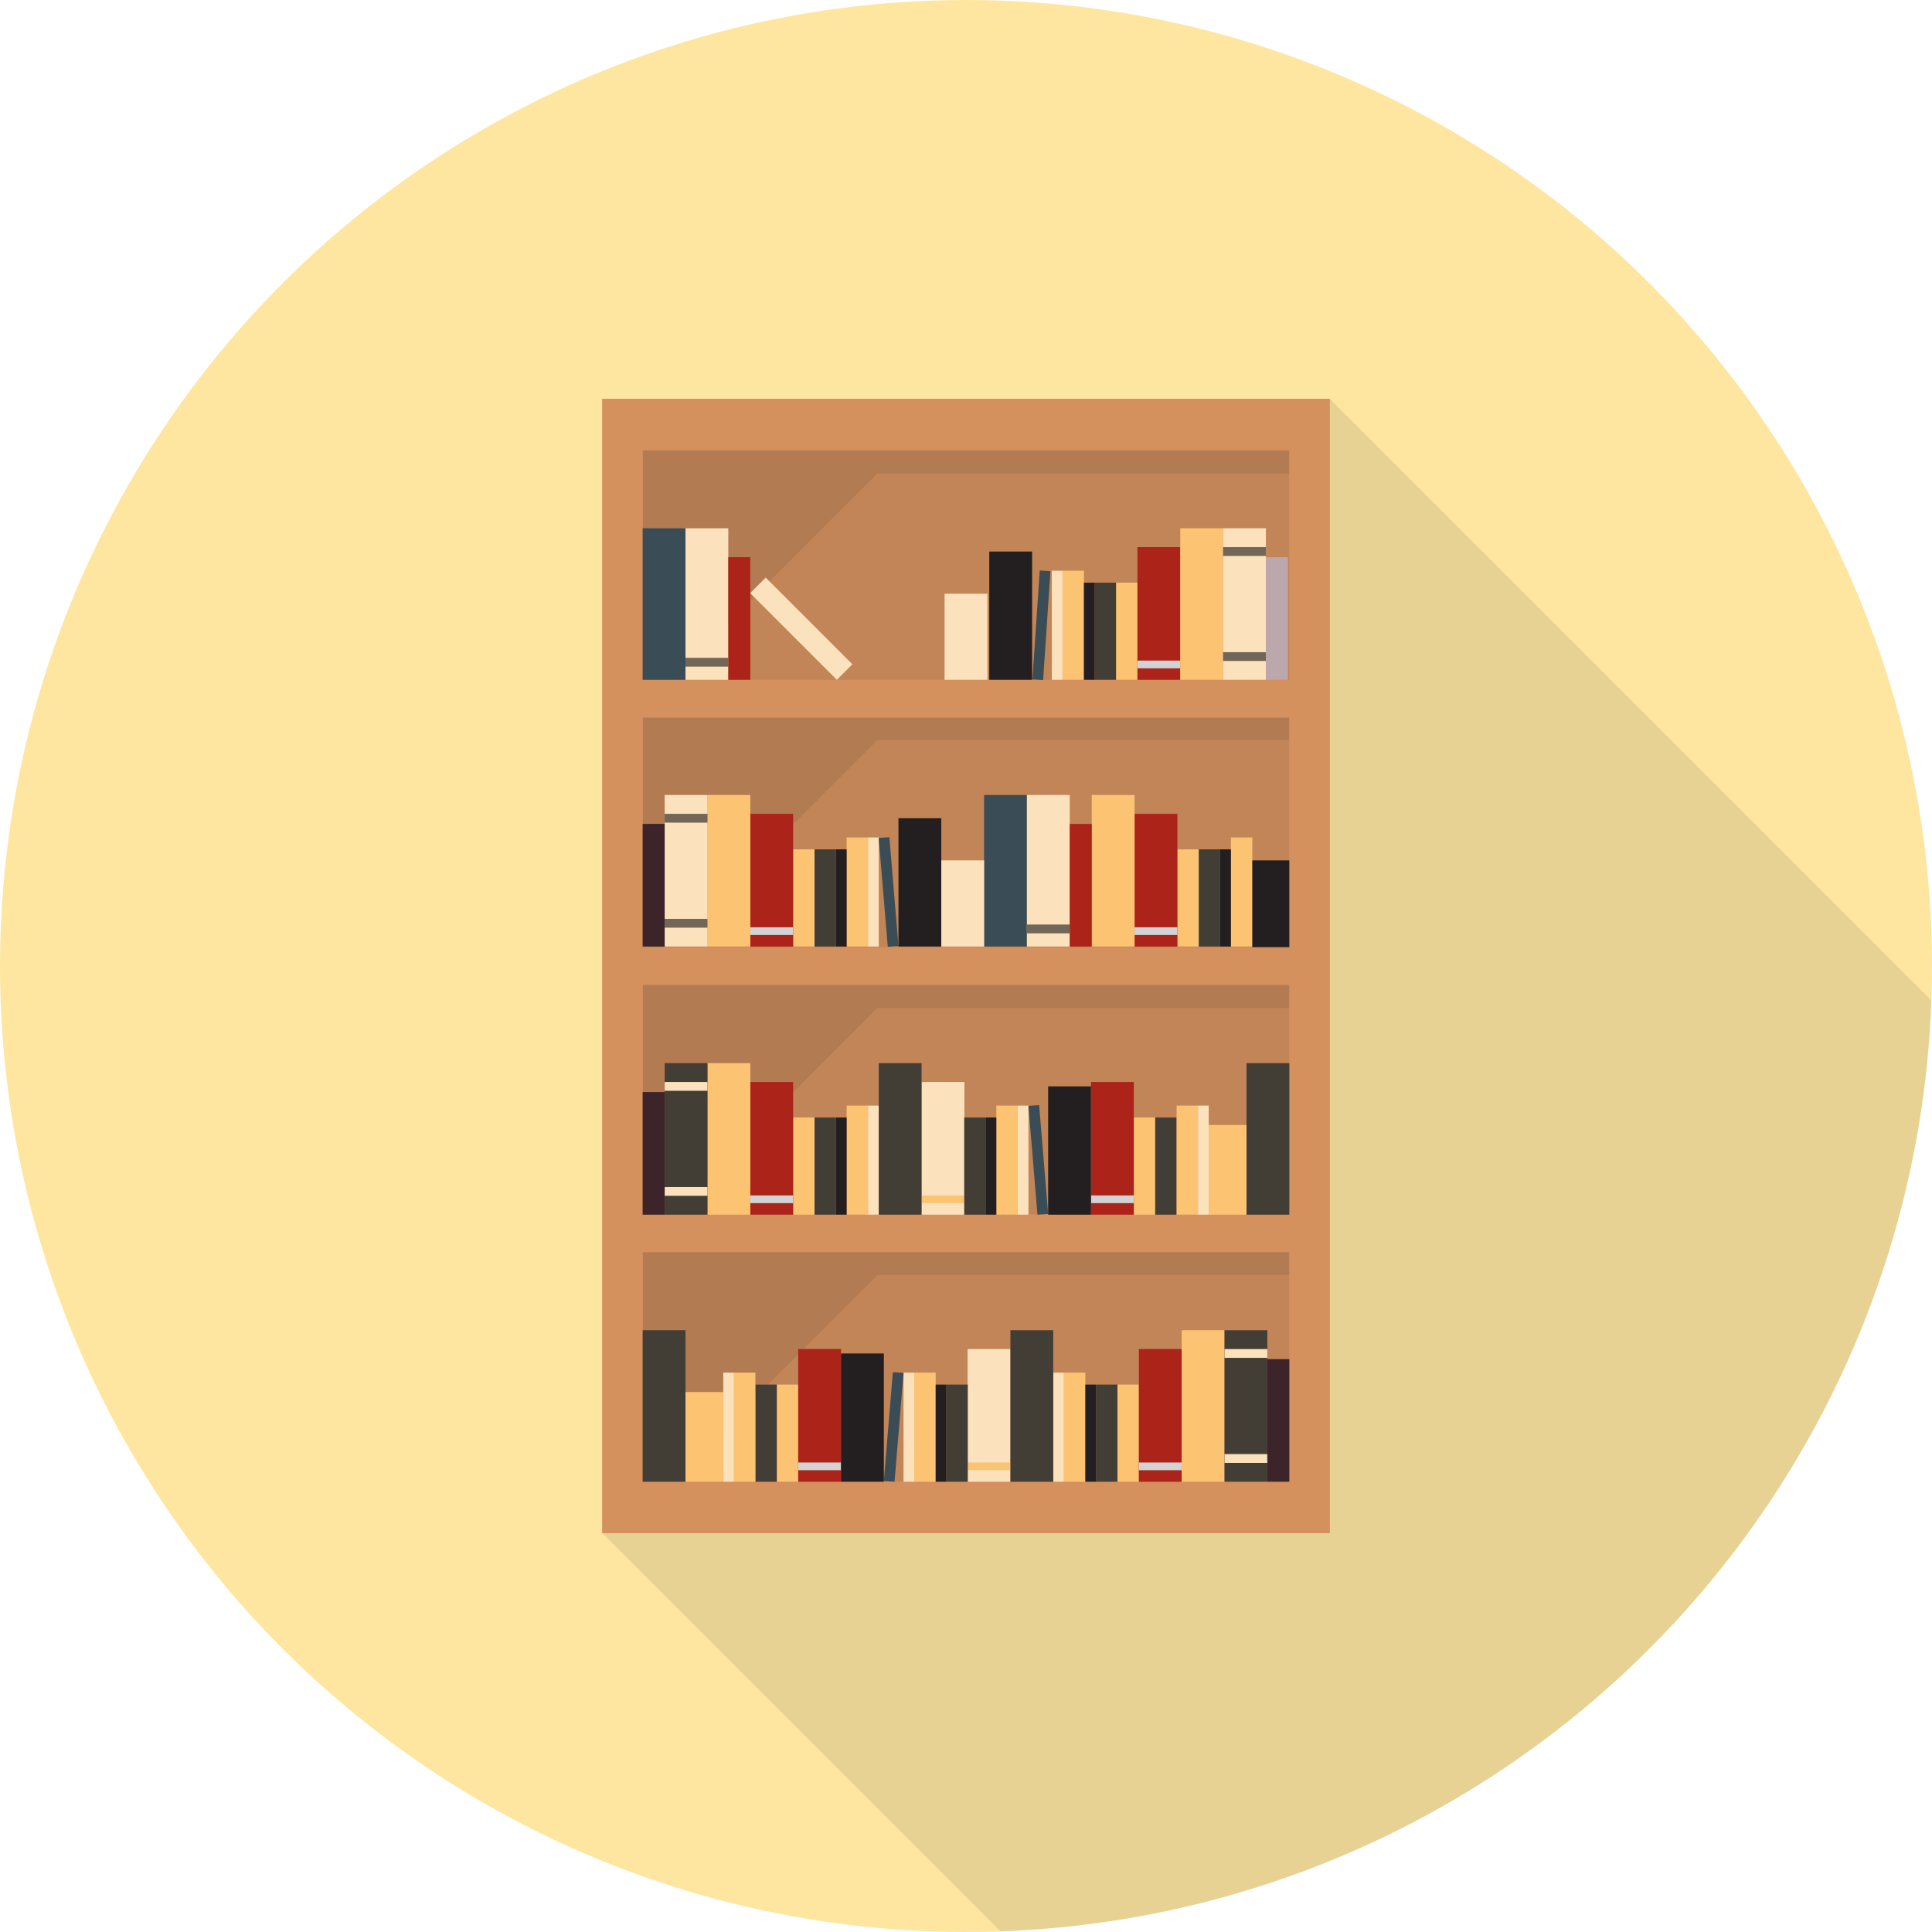 <?xml version="1.0" encoding="utf-8"?>
<!-- Generator: Adobe Illustrator 16.0.0, SVG Export Plug-In . SVG Version: 6.00 Build 0)  -->
<!DOCTYPE svg PUBLIC "-//W3C//DTD SVG 1.1//EN" "http://www.w3.org/Graphics/SVG/1.1/DTD/svg11.dtd">
<svg version="1.1" id="Bookcase_1_" xmlns="http://www.w3.org/2000/svg" xmlns:xlink="http://www.w3.org/1999/xlink" x="0px"
	 y="0px" width="512px" height="512px" viewBox="0 0 512 512" enable-background="new 0 0 512 512" xml:space="preserve">
<circle id="Background" fill="#FEE6A0" cx="256" cy="256" r="256"/>
<path id="Shadow" opacity="0.1" fill="#231F20" d="M159.622,406.31L265.133,511.82c134.12-4.705,241.982-112.567,246.688-246.688
	L352.379,105.69L159.622,406.31z"/>
<g id="Bookcase">
	<g>
		<g>
			<rect x="159.622" y="105.69" fill="#D4905D" width="192.757" height="300.619"/>
			<rect x="170.314" y="119.323" opacity="0.1" fill="#231F20" width="171.371" height="273.355"/>
		</g>
		<g>
			<polygon opacity="0.1" fill="#231F20" points="170.314,119.323 170.314,180.224 177.824,180.224 177.824,180.161 
				232.518,125.468 341.686,125.468 341.686,119.323 			"/>
			<polygon opacity="0.1" fill="#231F20" points="170.314,190 170.314,250.901 177.824,250.901 177.824,250.838 232.518,196.145 
				341.686,196.145 341.686,190 			"/>
			<polygon opacity="0.1" fill="#231F20" points="170.314,261 170.314,321.901 177.824,321.901 177.824,321.839 232.518,267.145 
				341.686,267.145 341.686,261 			"/>
			<polygon opacity="0.1" fill="#231F20" points="170.314,331.776 170.314,392.678 177.824,392.678 177.824,392.615 
				232.518,337.921 341.686,337.921 341.686,331.776 			"/>
		</g>
	</g>
	<path fill="#D4905D" d="M159.622,105.69V406.31h192.757V105.69H159.622z M341.686,392.678H170.314v-60.839h171.371V392.678z
		 M341.686,321.839H170.314V261h171.371V321.839z M341.686,251H170.314v-60.839h171.371V251z M341.686,180.161H170.314v-60.838
		h171.371V180.161z"/>
	<g>
		<g>
			<rect x="170.314" y="140" fill="#3A4C55" width="11.348" height="40.161"/>
			<g>
				<rect x="181.662" y="140" fill="#FBE2BD" width="11.348" height="40.161"/>
				<rect x="181.662" y="174.333" fill="#726658" width="11.348" height="2.333"/>
			</g>
			<rect x="193.01" y="147.667" fill="#AB2319" width="5.828" height="32.495"/>
			<rect x="295.76" y="154.41" fill="#FCC472" width="5.674" height="25.751"/>
			<rect x="281.574" y="151.25" fill="#FCC472" width="5.674" height="28.911"/>
			<rect x="278.737" y="151.25" fill="#FBE2BD" width="2.837" height="28.911"/>
			
				<rect x="274.482" y="151.25" transform="matrix(0.998 0.067 -0.067 0.998 11.747 -18.149)" fill="#3A4C55" width="2.836" height="28.911"/>
			<rect x="290.085" y="154.41" fill="#433E35" width="5.675" height="25.751"/>
			<rect x="287.248" y="154.41" fill="#231F20" width="2.837" height="25.751"/>
			<g>
				<rect x="301.434" y="144.997" fill="#AB2319" width="11.348" height="35.164"/>
				<rect x="301.434" y="175.059" fill="#D1D3D4" width="11.348" height="2.043"/>
			</g>
			<rect x="312.781" y="140" fill="#FCC472" width="11.348" height="40.161"/>
			<rect x="262.168" y="146.164" fill="#231F20" width="11.348" height="33.997"/>
			<rect x="250.326" y="157.333" fill="#FBE2BD" width="11.348" height="22.828"/>
			<g>
				<rect x="324.129" y="140" fill="#FBE2BD" width="11.348" height="40.161"/>
				<g>
					<rect x="324.129" y="172.831" fill="#726658" width="11.348" height="2.333"/>
					<rect x="324.129" y="144.997" fill="#726658" width="11.348" height="2.333"/>
				</g>
			</g>
			<rect x="335.477" y="147.667" fill="#BCA7AC" width="5.828" height="32.495"/>
			
				<rect x="209.473" y="150.365" transform="matrix(0.707 -0.707 0.707 0.707 -55.606 198.98)" fill="#FBE2BD" width="5.827" height="32.495"/>
		</g>
		<g>
			<rect x="312.019" y="225.087" fill="#FCC472" width="5.674" height="25.751"/>
			<rect x="326.203" y="221.927" fill="#FCC472" width="5.674" height="28.911"/>
			<rect x="317.692" y="225.087" fill="#433E35" width="5.674" height="25.751"/>
			<rect x="323.366" y="225.087" fill="#231F20" width="2.837" height="25.751"/>
			<g>
				<rect x="300.671" y="215.675" fill="#AB2319" width="11.348" height="35.164"/>
				<rect x="300.671" y="245.736" fill="#D1D3D4" width="11.348" height="2.043"/>
			</g>
			<rect x="289.323" y="210.677" fill="#FCC472" width="11.348" height="40.161"/>
			<g>
				<rect x="260.799" y="210.677" fill="#3A4C55" width="11.349" height="40.161"/>
				<g>
					<rect x="272.147" y="210.677" fill="#FBE2BD" width="11.348" height="40.161"/>
					<rect x="272.147" y="245.011" fill="#726658" width="11.348" height="2.333"/>
				</g>
				<rect x="283.495" y="218.344" fill="#AB2319" width="5.828" height="32.495"/>
				<rect x="210.186" y="225.087" fill="#FCC472" width="5.674" height="25.751"/>
				<rect x="224.371" y="221.927" fill="#FCC472" width="5.674" height="28.911"/>
				<rect x="230.044" y="221.927" fill="#FBE2BD" width="2.837" height="28.911"/>
				<polygon fill="#3A4C55" points="235.273,250.901 238.104,250.711 235.696,221.865 232.865,222.055 				"/>
				<rect x="215.86" y="225.087" fill="#433E35" width="5.674" height="25.751"/>
				<rect x="221.534" y="225.087" fill="#231F20" width="2.837" height="25.751"/>
				<g>
					<rect x="198.838" y="215.675" fill="#AB2319" width="11.348" height="35.164"/>
					<rect x="198.838" y="245.736" fill="#D1D3D4" width="11.348" height="2.043"/>
				</g>
				<rect x="187.49" y="210.677" fill="#FCC472" width="11.348" height="40.161"/>
				<rect x="238.104" y="216.841" fill="#231F20" width="11.348" height="33.997"/>
				<rect x="249.452" y="228.011" fill="#FBE2BD" width="11.347" height="22.828"/>
				<g>
					<rect x="176.143" y="210.677" fill="#FBE2BD" width="11.348" height="40.161"/>
					<g>
						<rect x="176.143" y="243.508" fill="#726658" width="11.348" height="2.333"/>
						<rect x="176.143" y="215.675" fill="#726658" width="11.348" height="2.333"/>
					</g>
				</g>
				<rect x="170.314" y="218.344" fill="#3D232A" width="5.828" height="32.495"/>
			</g>
			<rect x="331.877" y="228.011" fill="#231F20" width="9.809" height="22.989"/>
		</g>
		<g>
			<rect x="210.186" y="296.149" fill="#FCC472" width="5.674" height="25.752"/>
			<rect x="224.371" y="292.99" fill="#FCC472" width="5.674" height="28.911"/>
			<rect x="230.044" y="292.99" fill="#FBE2BD" width="2.837" height="28.911"/>
			<rect x="215.86" y="296.149" fill="#433E35" width="5.674" height="25.752"/>
			<rect x="221.534" y="296.149" fill="#231F20" width="2.837" height="25.752"/>
			<g>
				<rect x="198.838" y="286.737" fill="#AB2319" width="11.348" height="35.164"/>
				<rect x="198.838" y="316.799" fill="#D1D3D4" width="11.348" height="2.043"/>
			</g>
			<rect x="300.467" y="296.149" fill="#FCC472" width="5.674" height="25.752"/>
			<rect x="306.141" y="296.149" fill="#433E35" width="5.674" height="25.752"/>
			<g>
				<rect x="289.118" y="286.737" fill="#AB2319" width="11.349" height="35.164"/>
				<rect x="289.118" y="316.799" fill="#D1D3D4" width="11.349" height="2.043"/>
			</g>
			<rect x="187.49" y="281.74" fill="#FCC472" width="11.348" height="40.161"/>
			<g>
				<rect x="244.229" y="286.737" fill="#FBE2BD" width="11.348" height="35.164"/>
				<rect x="244.229" y="316.799" fill="#FCC472" width="11.348" height="2.043"/>
			</g>
			<rect x="232.881" y="281.74" fill="#433E35" width="11.348" height="40.161"/>
			<rect x="311.814" y="292.99" fill="#FCC472" width="5.674" height="28.911"/>
			<rect x="317.488" y="292.99" fill="#FBE2BD" width="2.837" height="28.911"/>
			<rect x="330.338" y="281.74" fill="#433E35" width="11.348" height="40.161"/>
			<g>
				<rect x="176.143" y="281.74" fill="#433E35" width="11.348" height="40.161"/>
				<g>
					<rect x="176.143" y="314.57" fill="#FBE2BD" width="11.348" height="2.334"/>
					<rect x="176.143" y="286.737" fill="#FBE2BD" width="11.348" height="2.333"/>
				</g>
			</g>
			<rect x="170.314" y="289.406" fill="#3D232A" width="5.828" height="32.495"/>
			<rect x="264.038" y="292.99" fill="#FCC472" width="5.674" height="28.911"/>
			<rect x="269.712" y="292.99" fill="#FBE2BD" width="2.837" height="28.911"/>
			<polygon fill="#3A4C55" points="274.94,321.901 277.771,321.711 275.379,292.864 272.549,293.055 			"/>
			<rect x="255.527" y="296.149" fill="#433E35" width="5.674" height="25.752"/>
			<rect x="261.201" y="296.149" fill="#231F20" width="2.837" height="25.752"/>
			<rect x="277.771" y="287.904" fill="#231F20" width="11.348" height="33.997"/>
			<rect x="320.325" y="298.125" fill="#FCC472" width="10.013" height="23.776"/>
		</g>
		<g>
			<rect x="296.141" y="366.926" fill="#FCC472" width="5.674" height="25.752"/>
			<rect x="281.955" y="363.766" fill="#FCC472" width="5.674" height="28.912"/>
			<rect x="279.118" y="363.766" fill="#FBE2BD" width="2.837" height="28.912"/>
			<rect x="290.466" y="366.926" fill="#433E35" width="5.675" height="25.752"/>
			<rect x="287.629" y="366.926" fill="#231F20" width="2.837" height="25.752"/>
			<g>
				<rect x="301.814" y="357.514" fill="#AB2319" width="11.348" height="35.164"/>
				<rect x="301.814" y="387.574" fill="#D1D3D4" width="11.348" height="2.043"/>
			</g>
			<rect x="205.859" y="366.926" fill="#FCC472" width="5.674" height="25.752"/>
			<rect x="200.186" y="366.926" fill="#433E35" width="5.674" height="25.752"/>
			<g>
				<rect x="211.534" y="357.514" fill="#AB2319" width="11.348" height="35.164"/>
				<rect x="211.534" y="387.574" fill="#D1D3D4" width="11.348" height="2.043"/>
			</g>
			<rect x="313.162" y="352.516" fill="#FCC472" width="11.348" height="40.162"/>
			<g>
				<rect x="256.423" y="357.514" fill="#FBE2BD" width="11.348" height="35.164"/>
				<rect x="256.423" y="387.574" fill="#FCC472" width="11.348" height="2.043"/>
			</g>
			<rect x="267.771" y="352.516" fill="#433E35" width="11.348" height="40.162"/>
			<rect x="194.512" y="363.766" fill="#FCC472" width="5.674" height="28.912"/>
			<rect x="191.675" y="363.766" fill="#FBE2BD" width="2.837" height="28.912"/>
			<rect x="170.314" y="352.516" fill="#433E35" width="11.348" height="40.162"/>
			<g>
				<rect x="324.51" y="352.516" fill="#433E35" width="11.348" height="40.162"/>
				<g>
					<rect x="324.51" y="385.347" fill="#FBE2BD" width="11.348" height="2.333"/>
					<rect x="324.51" y="357.514" fill="#FBE2BD" width="11.348" height="2.333"/>
				</g>
			</g>
			<rect x="335.857" y="360.183" fill="#3D232A" width="5.828" height="32.495"/>
			<rect x="242.288" y="363.766" fill="#FCC472" width="5.674" height="28.912"/>
			<rect x="239.451" y="363.766" fill="#FBE2BD" width="2.837" height="28.912"/>
			<polygon fill="#3A4C55" points="237.06,392.678 234.229,392.487 236.621,363.641 239.451,363.831 			"/>
			<rect x="250.799" y="366.926" fill="#433E35" width="5.674" height="25.752"/>
			<rect x="247.962" y="366.926" fill="#231F20" width="2.837" height="25.752"/>
			<rect x="222.881" y="358.68" fill="#231F20" width="11.348" height="33.998"/>
			<rect x="181.662" y="368.901" fill="#FCC472" width="10.013" height="23.776"/>
		</g>
	</g>
</g>
</svg>
